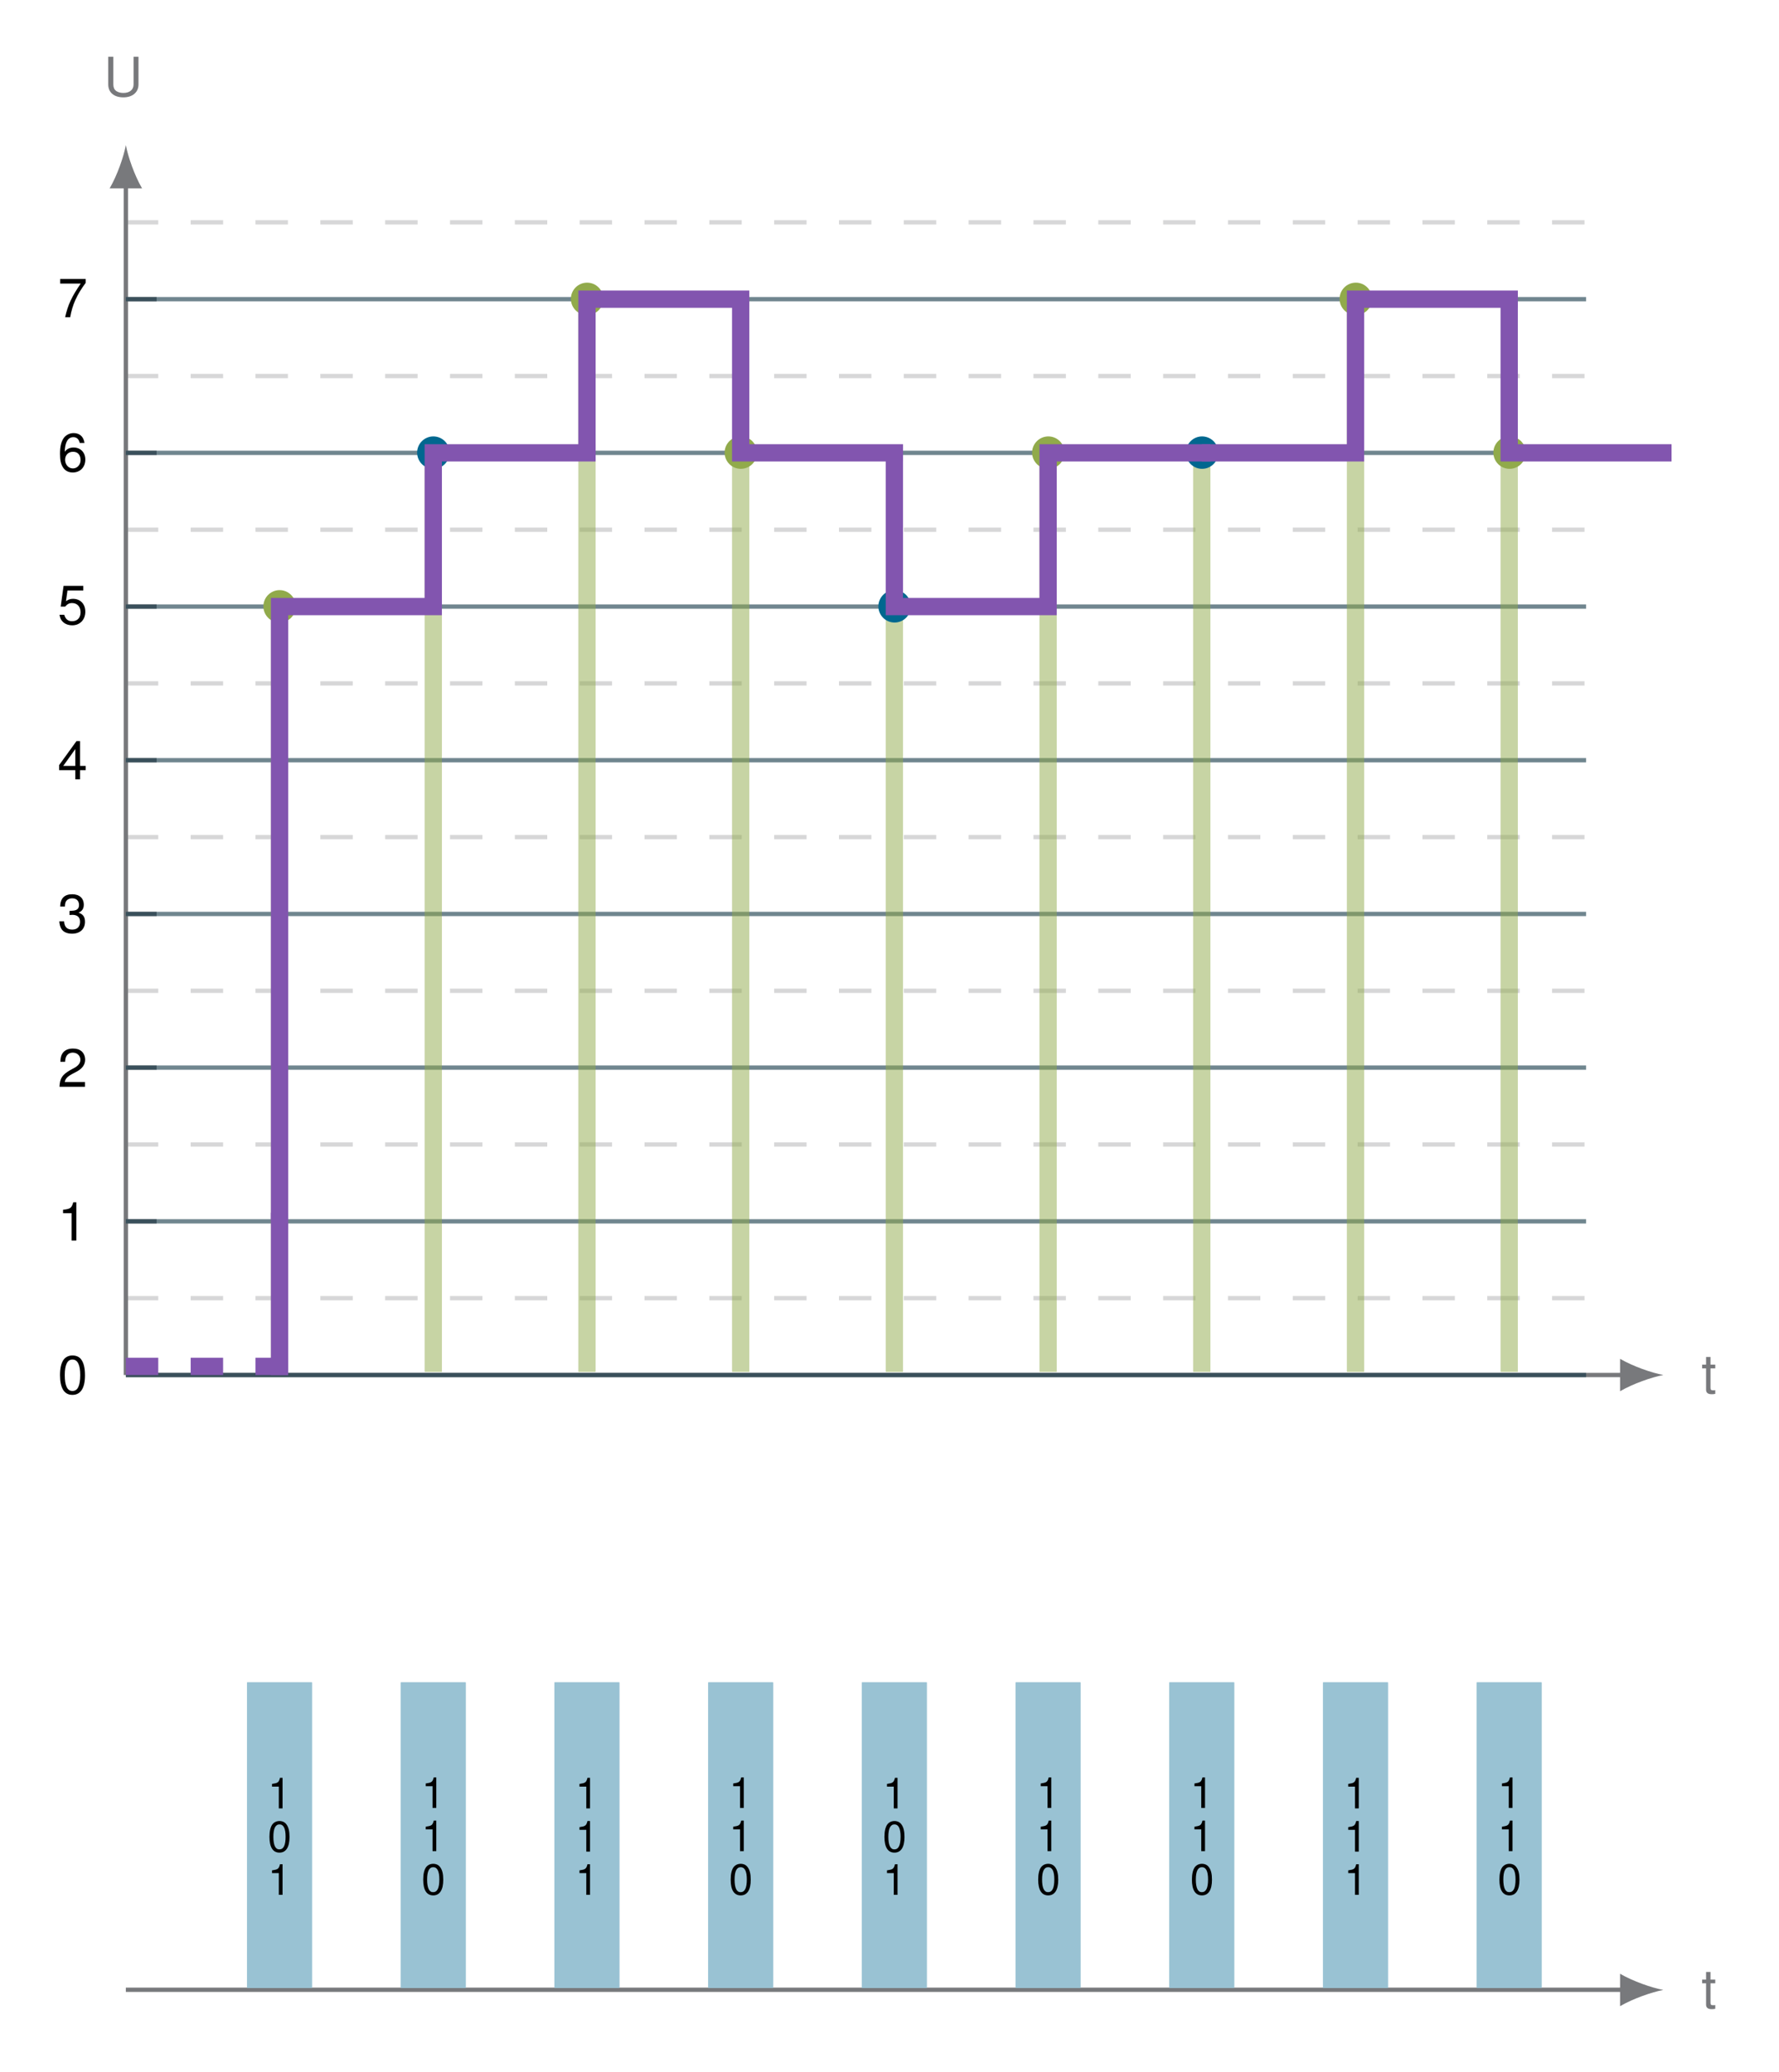 <?xml version="1.0" encoding="UTF-8"?>
<svg xmlns="http://www.w3.org/2000/svg" xmlns:xlink="http://www.w3.org/1999/xlink" width="163.552pt" height="190.488pt" viewBox="0 0 163.552 190.488">
<defs>
<g>
<g id="glyph-0-0">
<path d="M 1.266 -2.609 L 0.828 -2.609 L 0.828 -3.312 L 0.422 -3.312 L 0.422 -2.609 L 0.062 -2.609 L 0.062 -2.266 L 0.422 -2.266 L 0.422 -0.297 C 0.422 -0.031 0.594 0.109 0.922 0.109 C 1.031 0.109 1.125 0.109 1.266 0.078 L 1.266 -0.266 C 1.203 -0.25 1.141 -0.25 1.062 -0.25 C 0.891 -0.25 0.828 -0.297 0.828 -0.484 L 0.828 -2.266 L 1.266 -2.266 Z M 1.266 -2.609 "/>
</g>
<g id="glyph-0-1">
<path d="M 2.75 -3.625 L 2.75 -1.078 C 2.75 -0.594 2.391 -0.297 1.812 -0.297 C 1.547 -0.297 1.328 -0.359 1.141 -0.484 C 0.969 -0.625 0.891 -0.812 0.891 -1.078 L 0.891 -3.625 L 0.422 -3.625 L 0.422 -1.078 C 0.422 -0.344 0.953 0.109 1.812 0.109 C 2.656 0.109 3.203 -0.359 3.203 -1.078 L 3.203 -3.625 Z M 2.75 -3.625 "/>
</g>
<g id="glyph-0-2">
<path d="M 1.359 -3.516 C 1.031 -3.516 0.734 -3.375 0.562 -3.141 C 0.328 -2.828 0.219 -2.359 0.219 -1.703 C 0.219 -0.516 0.609 0.109 1.359 0.109 C 2.109 0.109 2.516 -0.516 2.516 -1.672 C 2.516 -2.359 2.406 -2.812 2.172 -3.141 C 2 -3.391 1.703 -3.516 1.359 -3.516 Z M 1.359 -3.141 C 1.844 -3.141 2.078 -2.656 2.078 -1.719 C 2.078 -0.719 1.844 -0.25 1.359 -0.25 C 0.891 -0.25 0.656 -0.734 0.656 -1.703 C 0.656 -2.656 0.891 -3.141 1.359 -3.141 Z M 1.359 -3.141 "/>
</g>
<g id="glyph-0-3">
<path d="M 1.281 -2.516 L 1.281 0 L 1.719 0 L 1.719 -3.516 L 1.438 -3.516 C 1.281 -2.984 1.188 -2.906 0.5 -2.828 L 0.5 -2.516 Z M 1.281 -2.516 "/>
</g>
<g id="glyph-0-4">
<path d="M 2.516 -0.438 L 0.656 -0.438 C 0.703 -0.719 0.859 -0.906 1.297 -1.156 L 1.797 -1.422 C 2.281 -1.688 2.531 -2.062 2.531 -2.484 C 2.531 -2.781 2.422 -3.062 2.219 -3.25 C 2 -3.438 1.75 -3.516 1.406 -3.516 C 0.969 -3.516 0.625 -3.359 0.438 -3.062 C 0.312 -2.875 0.266 -2.656 0.25 -2.297 L 0.688 -2.297 C 0.703 -2.531 0.734 -2.688 0.797 -2.797 C 0.906 -3.016 1.141 -3.141 1.391 -3.141 C 1.797 -3.141 2.094 -2.859 2.094 -2.484 C 2.094 -2.203 1.922 -1.969 1.609 -1.781 L 1.156 -1.531 C 0.422 -1.109 0.203 -0.781 0.172 0 L 2.516 0 Z M 2.516 -0.438 "/>
</g>
<g id="glyph-0-5">
<path d="M 1.094 -1.609 L 1.156 -1.609 L 1.344 -1.625 C 1.812 -1.625 2.062 -1.406 2.062 -0.984 C 2.062 -0.531 1.797 -0.266 1.344 -0.266 C 0.859 -0.266 0.625 -0.516 0.594 -1.031 L 0.156 -1.031 C 0.172 -0.734 0.234 -0.562 0.312 -0.391 C 0.484 -0.062 0.844 0.109 1.328 0.109 C 2.047 0.109 2.516 -0.312 2.516 -0.984 C 2.516 -1.438 2.344 -1.672 1.922 -1.828 C 2.25 -1.953 2.406 -2.203 2.406 -2.547 C 2.406 -3.156 2 -3.516 1.344 -3.516 C 0.625 -3.516 0.25 -3.141 0.234 -2.391 L 0.672 -2.391 C 0.672 -2.594 0.703 -2.719 0.75 -2.828 C 0.844 -3.016 1.062 -3.141 1.344 -3.141 C 1.734 -3.141 1.969 -2.906 1.969 -2.531 C 1.969 -2.297 1.875 -2.141 1.672 -2.062 C 1.562 -2.016 1.406 -2 1.094 -1.984 Z M 1.094 -1.609 "/>
</g>
<g id="glyph-0-6">
<path d="M 1.625 -0.844 L 1.625 0 L 2.062 0 L 2.062 -0.844 L 2.578 -0.844 L 2.578 -1.234 L 2.062 -1.234 L 2.062 -3.516 L 1.734 -3.516 L 0.141 -1.312 L 0.141 -0.844 Z M 1.625 -1.234 L 0.516 -1.234 L 1.625 -2.781 Z M 1.625 -1.234 "/>
</g>
<g id="glyph-0-7">
<path d="M 2.359 -3.516 L 0.547 -3.516 L 0.281 -1.609 L 0.688 -1.609 C 0.891 -1.844 1.062 -1.938 1.328 -1.938 C 1.797 -1.938 2.109 -1.609 2.109 -1.094 C 2.109 -0.578 1.812 -0.266 1.328 -0.266 C 0.953 -0.266 0.719 -0.469 0.609 -0.859 L 0.172 -0.859 C 0.234 -0.578 0.281 -0.438 0.391 -0.312 C 0.594 -0.047 0.938 0.109 1.344 0.109 C 2.047 0.109 2.547 -0.406 2.547 -1.141 C 2.547 -1.844 2.094 -2.328 1.406 -2.328 C 1.156 -2.328 0.969 -2.25 0.766 -2.109 L 0.906 -3.094 L 2.359 -3.094 Z M 2.359 -3.516 "/>
</g>
<g id="glyph-0-8">
<path d="M 2.469 -2.609 C 2.391 -3.188 2.016 -3.516 1.469 -3.516 C 1.094 -3.516 0.734 -3.328 0.531 -3.016 C 0.312 -2.672 0.219 -2.25 0.219 -1.609 C 0.219 -1.016 0.297 -0.641 0.516 -0.328 C 0.703 -0.047 1.016 0.109 1.391 0.109 C 2.062 0.109 2.547 -0.375 2.547 -1.078 C 2.547 -1.734 2.109 -2.188 1.469 -2.188 C 1.125 -2.188 0.844 -2.062 0.656 -1.797 C 0.672 -2.656 0.938 -3.141 1.453 -3.141 C 1.75 -3.141 1.969 -2.938 2.031 -2.609 Z M 1.422 -1.797 C 1.844 -1.797 2.109 -1.516 2.109 -1.031 C 2.109 -0.594 1.797 -0.266 1.406 -0.266 C 1 -0.266 0.688 -0.609 0.688 -1.062 C 0.688 -1.5 0.984 -1.797 1.422 -1.797 Z M 1.422 -1.797 "/>
</g>
<g id="glyph-0-9">
<path d="M 2.578 -3.516 L 0.234 -3.516 L 0.234 -3.094 L 2.125 -3.094 C 1.297 -1.891 0.953 -1.156 0.688 0 L 1.156 0 C 1.344 -1.125 1.781 -2.094 2.578 -3.156 Z M 2.578 -3.516 "/>
</g>
<g id="glyph-1-0">
<path d="M 1.031 -2 L 1.031 0 L 1.375 0 L 1.375 -2.812 L 1.141 -2.812 C 1.031 -2.375 0.938 -2.328 0.406 -2.25 L 0.406 -2 Z M 1.031 -2 "/>
</g>
<g id="glyph-1-1">
<path d="M 1.094 -2.812 C 0.828 -2.812 0.594 -2.703 0.438 -2.5 C 0.266 -2.266 0.172 -1.875 0.172 -1.359 C 0.172 -0.406 0.484 0.094 1.094 0.094 C 1.688 0.094 2.016 -0.406 2.016 -1.344 C 2.016 -1.891 1.922 -2.25 1.734 -2.5 C 1.594 -2.703 1.359 -2.812 1.094 -2.812 Z M 1.094 -2.5 C 1.469 -2.5 1.656 -2.125 1.656 -1.375 C 1.656 -0.578 1.469 -0.203 1.078 -0.203 C 0.719 -0.203 0.531 -0.594 0.531 -1.359 C 0.531 -2.125 0.719 -2.5 1.094 -2.5 Z M 1.094 -2.5 "/>
</g>
</g>
</defs>
<path fill="none" stroke-width="0.399" stroke-linecap="butt" stroke-linejoin="miter" stroke="rgb(47.06%, 47.452%, 48.627%)" stroke-opacity="1" stroke-miterlimit="10" d="M 0 0.001 L 138.147 0.001 " transform="matrix(0.997, 0, 0, -0.997, 11.57, 126.423)"/>
<path fill-rule="nonzero" fill="rgb(47.06%, 47.452%, 48.627%)" fill-opacity="1" d="M 152.918 126.422 C 151.855 126.223 150.137 125.629 148.941 124.934 L 148.941 127.914 C 150.137 127.219 151.855 126.621 152.918 126.422 "/>
<g fill="rgb(47.06%, 47.452%, 48.627%)" fill-opacity="1">
<use xlink:href="#glyph-0-0" x="156.426" y="128.079"/>
</g>
<path fill="none" stroke-width="0.399" stroke-linecap="butt" stroke-linejoin="miter" stroke="rgb(47.06%, 47.452%, 48.627%)" stroke-opacity="1" stroke-miterlimit="10" d="M 0 0.001 L 0 109.801 " transform="matrix(0.997, 0, 0, -0.997, 11.57, 126.423)"/>
<path fill-rule="nonzero" fill="rgb(47.06%, 47.452%, 48.627%)" fill-opacity="1" d="M 11.57 13.344 C 11.371 14.406 10.777 16.129 10.078 17.32 L 13.062 17.32 C 12.363 16.129 11.77 14.406 11.57 13.344 "/>
<g fill="rgb(47.06%, 47.452%, 48.627%)" fill-opacity="1">
<use xlink:href="#glyph-0-1" x="9.529" y="8.843"/>
</g>
<g fill="rgb(0%, 0%, 0%)" fill-opacity="1">
<use xlink:href="#glyph-0-2" x="5.298" y="128.141"/>
</g>
<path fill="none" stroke-width="0.399" stroke-linecap="butt" stroke-linejoin="miter" stroke="rgb(47.06%, 47.452%, 48.627%)" stroke-opacity="1" stroke-miterlimit="10" d="M 2.836 14.172 L 0 14.172 " transform="matrix(0.997, 0, 0, -0.997, 11.57, 126.423)"/>
<g fill="rgb(0%, 0%, 0%)" fill-opacity="1">
<use xlink:href="#glyph-0-3" x="5.298" y="114.057"/>
</g>
<path fill="none" stroke-width="0.399" stroke-linecap="butt" stroke-linejoin="miter" stroke="rgb(47.06%, 47.452%, 48.627%)" stroke-opacity="1" stroke-miterlimit="10" d="M 2.836 28.348 L 0 28.348 " transform="matrix(0.997, 0, 0, -0.997, 11.57, 126.423)"/>
<g fill="rgb(0%, 0%, 0%)" fill-opacity="1">
<use xlink:href="#glyph-0-4" x="5.298" y="99.923"/>
</g>
<path fill="none" stroke-width="0.399" stroke-linecap="butt" stroke-linejoin="miter" stroke="rgb(47.06%, 47.452%, 48.627%)" stroke-opacity="1" stroke-miterlimit="10" d="M 2.836 42.519 L 0 42.519 " transform="matrix(0.997, 0, 0, -0.997, 11.57, 126.423)"/>
<g fill="rgb(0%, 0%, 0%)" fill-opacity="1">
<use xlink:href="#glyph-0-5" x="5.298" y="85.737"/>
</g>
<path fill="none" stroke-width="0.399" stroke-linecap="butt" stroke-linejoin="miter" stroke="rgb(47.06%, 47.452%, 48.627%)" stroke-opacity="1" stroke-miterlimit="10" d="M 2.836 56.695 L 0 56.695 " transform="matrix(0.997, 0, 0, -0.997, 11.57, 126.423)"/>
<g fill="rgb(0%, 0%, 0%)" fill-opacity="1">
<use xlink:href="#glyph-0-6" x="5.298" y="71.654"/>
</g>
<path fill="none" stroke-width="0.399" stroke-linecap="butt" stroke-linejoin="miter" stroke="rgb(47.06%, 47.452%, 48.627%)" stroke-opacity="1" stroke-miterlimit="10" d="M 2.836 70.866 L 0 70.866 " transform="matrix(0.997, 0, 0, -0.997, 11.57, 126.423)"/>
<g fill="rgb(0%, 0%, 0%)" fill-opacity="1">
<use xlink:href="#glyph-0-7" x="5.298" y="57.384"/>
</g>
<path fill="none" stroke-width="0.399" stroke-linecap="butt" stroke-linejoin="miter" stroke="rgb(47.06%, 47.452%, 48.627%)" stroke-opacity="1" stroke-miterlimit="10" d="M 2.836 85.042 L 0 85.042 " transform="matrix(0.997, 0, 0, -0.997, 11.57, 126.423)"/>
<g fill="rgb(0%, 0%, 0%)" fill-opacity="1">
<use xlink:href="#glyph-0-8" x="5.298" y="43.334"/>
</g>
<path fill="none" stroke-width="0.399" stroke-linecap="butt" stroke-linejoin="miter" stroke="rgb(47.06%, 47.452%, 48.627%)" stroke-opacity="1" stroke-miterlimit="10" d="M 2.836 99.213 L 0 99.213 " transform="matrix(0.997, 0, 0, -0.997, 11.57, 126.423)"/>
<g fill="rgb(0%, 0%, 0%)" fill-opacity="1">
<use xlink:href="#glyph-0-9" x="5.298" y="29.166"/>
</g>
<path fill="none" stroke-width="0.399" stroke-linecap="butt" stroke-linejoin="miter" stroke="rgb(7.059%, 21.175%, 27.06%)" stroke-opacity="0.6" stroke-miterlimit="10" d="M 0 0.001 L 134.649 0.001 " transform="matrix(0.997, 0, 0, -0.997, 11.57, 126.423)"/>
<path fill="none" stroke-width="0.399" stroke-linecap="butt" stroke-linejoin="miter" stroke="rgb(7.059%, 21.175%, 27.06%)" stroke-opacity="0.6" stroke-miterlimit="10" d="M 0 14.172 L 134.649 14.172 " transform="matrix(0.997, 0, 0, -0.997, 11.57, 126.423)"/>
<path fill="none" stroke-width="0.399" stroke-linecap="butt" stroke-linejoin="miter" stroke="rgb(7.059%, 21.175%, 27.06%)" stroke-opacity="0.6" stroke-miterlimit="10" d="M 0 28.348 L 134.649 28.348 " transform="matrix(0.997, 0, 0, -0.997, 11.57, 126.423)"/>
<path fill="none" stroke-width="0.399" stroke-linecap="butt" stroke-linejoin="miter" stroke="rgb(7.059%, 21.175%, 27.06%)" stroke-opacity="0.6" stroke-miterlimit="10" d="M 0 42.519 L 134.649 42.519 " transform="matrix(0.997, 0, 0, -0.997, 11.57, 126.423)"/>
<path fill="none" stroke-width="0.399" stroke-linecap="butt" stroke-linejoin="miter" stroke="rgb(7.059%, 21.175%, 27.06%)" stroke-opacity="0.6" stroke-miterlimit="10" d="M 0 56.695 L 134.649 56.695 " transform="matrix(0.997, 0, 0, -0.997, 11.57, 126.423)"/>
<path fill="none" stroke-width="0.399" stroke-linecap="butt" stroke-linejoin="miter" stroke="rgb(7.059%, 21.175%, 27.06%)" stroke-opacity="0.6" stroke-miterlimit="10" d="M 0 70.866 L 134.649 70.866 " transform="matrix(0.997, 0, 0, -0.997, 11.57, 126.423)"/>
<path fill="none" stroke-width="0.399" stroke-linecap="butt" stroke-linejoin="miter" stroke="rgb(7.059%, 21.175%, 27.06%)" stroke-opacity="0.6" stroke-miterlimit="10" d="M 0 85.042 L 134.649 85.042 " transform="matrix(0.997, 0, 0, -0.997, 11.57, 126.423)"/>
<path fill="none" stroke-width="0.399" stroke-linecap="butt" stroke-linejoin="miter" stroke="rgb(7.059%, 21.175%, 27.06%)" stroke-opacity="0.6" stroke-miterlimit="10" d="M 0 99.213 L 134.649 99.213 " transform="matrix(0.997, 0, 0, -0.997, 11.57, 126.423)"/>
<path fill="none" stroke-width="0.399" stroke-linecap="butt" stroke-linejoin="miter" stroke="rgb(47.06%, 47.452%, 48.627%)" stroke-opacity="0.3" stroke-dasharray="2.989 2.989" stroke-miterlimit="10" d="M 0 7.086 L 134.649 7.086 " transform="matrix(0.997, 0, 0, -0.997, 11.57, 126.423)"/>
<path fill="none" stroke-width="0.399" stroke-linecap="butt" stroke-linejoin="miter" stroke="rgb(47.06%, 47.452%, 48.627%)" stroke-opacity="0.3" stroke-dasharray="2.989 2.989" stroke-miterlimit="10" d="M 0 21.262 L 134.649 21.262 " transform="matrix(0.997, 0, 0, -0.997, 11.57, 126.423)"/>
<path fill="none" stroke-width="0.399" stroke-linecap="butt" stroke-linejoin="miter" stroke="rgb(47.06%, 47.452%, 48.627%)" stroke-opacity="0.3" stroke-dasharray="2.989 2.989" stroke-miterlimit="10" d="M 0 35.433 L 134.649 35.433 " transform="matrix(0.997, 0, 0, -0.997, 11.57, 126.423)"/>
<path fill="none" stroke-width="0.399" stroke-linecap="butt" stroke-linejoin="miter" stroke="rgb(47.06%, 47.452%, 48.627%)" stroke-opacity="0.3" stroke-dasharray="2.989 2.989" stroke-miterlimit="10" d="M 0 49.605 L 134.649 49.605 " transform="matrix(0.997, 0, 0, -0.997, 11.57, 126.423)"/>
<path fill="none" stroke-width="0.399" stroke-linecap="butt" stroke-linejoin="miter" stroke="rgb(47.06%, 47.452%, 48.627%)" stroke-opacity="0.3" stroke-dasharray="2.989 2.989" stroke-miterlimit="10" d="M 0 63.78 L 134.649 63.78 " transform="matrix(0.997, 0, 0, -0.997, 11.57, 126.423)"/>
<path fill="none" stroke-width="0.399" stroke-linecap="butt" stroke-linejoin="miter" stroke="rgb(47.06%, 47.452%, 48.627%)" stroke-opacity="0.3" stroke-dasharray="2.989 2.989" stroke-miterlimit="10" d="M 0 77.952 L 134.649 77.952 " transform="matrix(0.997, 0, 0, -0.997, 11.57, 126.423)"/>
<path fill="none" stroke-width="0.399" stroke-linecap="butt" stroke-linejoin="miter" stroke="rgb(47.06%, 47.452%, 48.627%)" stroke-opacity="0.3" stroke-dasharray="2.989 2.989" stroke-miterlimit="10" d="M 0 92.127 L 134.649 92.127 " transform="matrix(0.997, 0, 0, -0.997, 11.57, 126.423)"/>
<path fill="none" stroke-width="0.399" stroke-linecap="butt" stroke-linejoin="miter" stroke="rgb(47.06%, 47.452%, 48.627%)" stroke-opacity="0.3" stroke-dasharray="2.989 2.989" stroke-miterlimit="10" d="M 0 106.299 L 134.649 106.299 " transform="matrix(0.997, 0, 0, -0.997, 11.57, 126.423)"/>
<path fill="none" stroke-width="1.594" stroke-linecap="butt" stroke-linejoin="miter" stroke="rgb(56.862%, 66.666%, 29.413%)" stroke-opacity="0.5" stroke-miterlimit="10" d="M 14.172 0.283 L 14.172 70.866 " transform="matrix(0.997, 0, 0, -0.997, 11.57, 126.423)"/>
<path fill-rule="nonzero" fill="rgb(56.862%, 66.666%, 29.413%)" fill-opacity="1" d="M 27.195 55.75 C 27.195 54.926 26.527 54.258 25.703 54.258 C 24.883 54.258 24.215 54.926 24.215 55.75 C 24.215 56.574 24.883 57.238 25.703 57.238 C 26.527 57.238 27.195 56.574 27.195 55.75 Z M 27.195 55.75 "/>
<path fill="none" stroke-width="1.594" stroke-linecap="butt" stroke-linejoin="miter" stroke="rgb(56.862%, 66.666%, 29.413%)" stroke-opacity="0.5" stroke-miterlimit="10" d="M 28.347 0.283 L 28.347 85.042 " transform="matrix(0.997, 0, 0, -0.997, 11.57, 126.423)"/>
<path fill-rule="nonzero" fill="rgb(0.391%, 40.392%, 56.078%)" fill-opacity="1" d="M 41.328 41.613 C 41.328 40.793 40.664 40.125 39.84 40.125 C 39.016 40.125 38.348 40.793 38.348 41.613 C 38.348 42.438 39.016 43.105 39.84 43.105 C 40.664 43.105 41.328 42.438 41.328 41.613 Z M 41.328 41.613 "/>
<path fill="none" stroke-width="1.594" stroke-linecap="butt" stroke-linejoin="miter" stroke="rgb(56.862%, 66.666%, 29.413%)" stroke-opacity="0.5" stroke-miterlimit="10" d="M 42.518 0.283 L 42.518 99.213 " transform="matrix(0.997, 0, 0, -0.997, 11.57, 126.423)"/>
<path fill-rule="nonzero" fill="rgb(56.862%, 66.666%, 29.413%)" fill-opacity="1" d="M 55.465 27.48 C 55.465 26.656 54.797 25.988 53.973 25.988 C 53.152 25.988 52.484 26.656 52.484 27.48 C 52.484 28.305 53.152 28.969 53.973 28.969 C 54.797 28.969 55.465 28.305 55.465 27.48 Z M 55.465 27.48 "/>
<path fill="none" stroke-width="1.594" stroke-linecap="butt" stroke-linejoin="miter" stroke="rgb(56.862%, 66.666%, 29.413%)" stroke-opacity="0.5" stroke-miterlimit="10" d="M 56.694 0.283 L 56.694 85.042 " transform="matrix(0.997, 0, 0, -0.997, 11.57, 126.423)"/>
<path fill-rule="nonzero" fill="rgb(56.862%, 66.666%, 29.413%)" fill-opacity="1" d="M 69.598 41.613 C 69.598 40.793 68.934 40.125 68.109 40.125 C 67.285 40.125 66.617 40.793 66.617 41.613 C 66.617 42.438 67.285 43.105 68.109 43.105 C 68.934 43.105 69.598 42.438 69.598 41.613 Z M 69.598 41.613 "/>
<path fill="none" stroke-width="1.594" stroke-linecap="butt" stroke-linejoin="miter" stroke="rgb(56.862%, 66.666%, 29.413%)" stroke-opacity="0.5" stroke-miterlimit="10" d="M 70.865 0.283 L 70.865 70.866 " transform="matrix(0.997, 0, 0, -0.997, 11.57, 126.423)"/>
<path fill-rule="nonzero" fill="rgb(0.391%, 40.392%, 56.078%)" fill-opacity="1" d="M 83.734 55.75 C 83.734 54.926 83.066 54.258 82.242 54.258 C 81.422 54.258 80.754 54.926 80.754 55.75 C 80.754 56.574 81.422 57.238 82.242 57.238 C 83.066 57.238 83.734 56.574 83.734 55.75 Z M 83.734 55.75 "/>
<path fill="none" stroke-width="1.594" stroke-linecap="butt" stroke-linejoin="miter" stroke="rgb(56.862%, 66.666%, 29.413%)" stroke-opacity="0.5" stroke-miterlimit="10" d="M 85.041 0.283 L 85.041 85.042 " transform="matrix(0.997, 0, 0, -0.997, 11.57, 126.423)"/>
<path fill-rule="nonzero" fill="rgb(56.862%, 66.666%, 29.413%)" fill-opacity="1" d="M 97.867 41.613 C 97.867 40.793 97.203 40.125 96.379 40.125 C 95.555 40.125 94.887 40.793 94.887 41.613 C 94.887 42.438 95.555 43.105 96.379 43.105 C 97.203 43.105 97.867 42.438 97.867 41.613 Z M 97.867 41.613 "/>
<path fill="none" stroke-width="1.594" stroke-linecap="butt" stroke-linejoin="miter" stroke="rgb(56.862%, 66.666%, 29.413%)" stroke-opacity="0.5" stroke-miterlimit="10" d="M 99.212 0.283 L 99.212 85.042 " transform="matrix(0.997, 0, 0, -0.997, 11.57, 126.423)"/>
<path fill-rule="nonzero" fill="rgb(0.391%, 40.392%, 56.078%)" fill-opacity="1" d="M 112.004 41.613 C 112.004 40.793 111.336 40.125 110.512 40.125 C 109.691 40.125 109.023 40.793 109.023 41.613 C 109.023 42.438 109.691 43.105 110.512 43.105 C 111.336 43.105 112.004 42.438 112.004 41.613 Z M 112.004 41.613 "/>
<path fill="none" stroke-width="1.594" stroke-linecap="butt" stroke-linejoin="miter" stroke="rgb(56.862%, 66.666%, 29.413%)" stroke-opacity="0.5" stroke-miterlimit="10" d="M 113.388 0.283 L 113.388 99.213 " transform="matrix(0.997, 0, 0, -0.997, 11.57, 126.423)"/>
<path fill-rule="nonzero" fill="rgb(56.862%, 66.666%, 29.413%)" fill-opacity="1" d="M 126.137 27.48 C 126.137 26.656 125.473 25.988 124.648 25.988 C 123.824 25.988 123.156 26.656 123.156 27.48 C 123.156 28.305 123.824 28.969 124.648 28.969 C 125.473 28.969 126.137 28.305 126.137 27.48 Z M 126.137 27.48 "/>
<path fill="none" stroke-width="1.594" stroke-linecap="butt" stroke-linejoin="miter" stroke="rgb(56.862%, 66.666%, 29.413%)" stroke-opacity="0.5" stroke-miterlimit="10" d="M 127.559 0.283 L 127.559 85.042 " transform="matrix(0.997, 0, 0, -0.997, 11.57, 126.423)"/>
<path fill-rule="nonzero" fill="rgb(56.862%, 66.666%, 29.413%)" fill-opacity="1" d="M 140.273 41.613 C 140.273 40.793 139.605 40.125 138.781 40.125 C 137.961 40.125 137.293 40.793 137.293 41.613 C 137.293 42.438 137.961 43.105 138.781 43.105 C 139.605 43.105 140.273 42.438 140.273 41.613 Z M 140.273 41.613 "/>
<path fill="none" stroke-width="0.399" stroke-linecap="butt" stroke-linejoin="miter" stroke="rgb(47.06%, 47.452%, 48.627%)" stroke-opacity="1" stroke-miterlimit="10" d="M 0 -56.693 L 138.147 -56.693 " transform="matrix(0.997, 0, 0, -0.997, 11.57, 126.423)"/>
<path fill-rule="nonzero" fill="rgb(47.06%, 47.452%, 48.627%)" fill-opacity="1" d="M 152.918 182.961 C 151.855 182.762 150.137 182.168 148.941 181.473 L 148.941 184.453 C 150.137 183.758 151.855 183.16 152.918 182.961 "/>
<g fill="rgb(47.06%, 47.452%, 48.627%)" fill-opacity="1">
<use xlink:href="#glyph-0-0" x="156.426" y="184.617"/>
</g>
<path fill="none" stroke-width="5.978" stroke-linecap="butt" stroke-linejoin="miter" stroke="rgb(60.155%, 76.157%, 82.43%)" stroke-opacity="1" stroke-miterlimit="10" d="M 14.172 -56.525 L 14.172 -28.346 " transform="matrix(0.997, 0, 0, -0.997, 11.57, 126.423)"/>
<path fill="none" stroke-width="5.978" stroke-linecap="butt" stroke-linejoin="miter" stroke="rgb(60.155%, 76.157%, 82.43%)" stroke-opacity="1" stroke-miterlimit="10" d="M 28.347 -56.525 L 28.347 -28.346 " transform="matrix(0.997, 0, 0, -0.997, 11.57, 126.423)"/>
<path fill="none" stroke-width="5.978" stroke-linecap="butt" stroke-linejoin="miter" stroke="rgb(60.155%, 76.157%, 82.43%)" stroke-opacity="1" stroke-miterlimit="10" d="M 42.518 -56.525 L 42.518 -28.346 " transform="matrix(0.997, 0, 0, -0.997, 11.57, 126.423)"/>
<path fill="none" stroke-width="5.978" stroke-linecap="butt" stroke-linejoin="miter" stroke="rgb(60.155%, 76.157%, 82.43%)" stroke-opacity="1" stroke-miterlimit="10" d="M 56.694 -56.525 L 56.694 -28.346 " transform="matrix(0.997, 0, 0, -0.997, 11.57, 126.423)"/>
<path fill="none" stroke-width="5.978" stroke-linecap="butt" stroke-linejoin="miter" stroke="rgb(60.155%, 76.157%, 82.43%)" stroke-opacity="1" stroke-miterlimit="10" d="M 70.865 -56.525 L 70.865 -28.346 " transform="matrix(0.997, 0, 0, -0.997, 11.57, 126.423)"/>
<path fill="none" stroke-width="5.978" stroke-linecap="butt" stroke-linejoin="miter" stroke="rgb(60.155%, 76.157%, 82.43%)" stroke-opacity="1" stroke-miterlimit="10" d="M 85.041 -56.525 L 85.041 -28.346 " transform="matrix(0.997, 0, 0, -0.997, 11.57, 126.423)"/>
<path fill="none" stroke-width="5.978" stroke-linecap="butt" stroke-linejoin="miter" stroke="rgb(60.155%, 76.157%, 82.43%)" stroke-opacity="1" stroke-miterlimit="10" d="M 99.212 -56.525 L 99.212 -28.346 " transform="matrix(0.997, 0, 0, -0.997, 11.57, 126.423)"/>
<path fill="none" stroke-width="5.978" stroke-linecap="butt" stroke-linejoin="miter" stroke="rgb(60.155%, 76.157%, 82.43%)" stroke-opacity="1" stroke-miterlimit="10" d="M 113.388 -56.525 L 113.388 -28.346 " transform="matrix(0.997, 0, 0, -0.997, 11.57, 126.423)"/>
<path fill="none" stroke-width="5.978" stroke-linecap="butt" stroke-linejoin="miter" stroke="rgb(60.155%, 76.157%, 82.43%)" stroke-opacity="1" stroke-miterlimit="10" d="M 127.559 -56.525 L 127.559 -28.346 " transform="matrix(0.997, 0, 0, -0.997, 11.57, 126.423)"/>
<path fill="none" stroke-width="5.978" stroke-linecap="butt" stroke-linejoin="miter" stroke="rgb(60.155%, 76.157%, 82.43%)" stroke-opacity="1" stroke-miterlimit="10" d="M 14.172 -56.525 L 14.172 -28.346 " transform="matrix(0.997, 0, 0, -0.997, 11.57, 126.423)"/>
<g fill="rgb(0%, 0%, 0%)" fill-opacity="1">
<use xlink:href="#glyph-1-0" x="24.601" y="166.267"/>
</g>
<g fill="rgb(0%, 0%, 0%)" fill-opacity="1">
<use xlink:href="#glyph-1-1" x="24.601" y="170.242"/>
</g>
<g fill="rgb(0%, 0%, 0%)" fill-opacity="1">
<use xlink:href="#glyph-1-0" x="24.601" y="174.216"/>
</g>
<path fill="none" stroke-width="5.978" stroke-linecap="butt" stroke-linejoin="miter" stroke="rgb(60.155%, 76.157%, 82.43%)" stroke-opacity="1" stroke-miterlimit="10" d="M 28.347 -56.525 L 28.347 -28.346 " transform="matrix(0.997, 0, 0, -0.997, 11.57, 126.423)"/>
<g fill="rgb(0%, 0%, 0%)" fill-opacity="1">
<use xlink:href="#glyph-1-0" x="38.735" y="166.227"/>
</g>
<g fill="rgb(0%, 0%, 0%)" fill-opacity="1">
<use xlink:href="#glyph-1-0" x="38.735" y="170.201"/>
</g>
<g fill="rgb(0%, 0%, 0%)" fill-opacity="1">
<use xlink:href="#glyph-1-1" x="38.735" y="174.175"/>
</g>
<path fill="none" stroke-width="5.978" stroke-linecap="butt" stroke-linejoin="miter" stroke="rgb(60.155%, 76.157%, 82.43%)" stroke-opacity="1" stroke-miterlimit="10" d="M 42.518 -56.525 L 42.518 -28.346 " transform="matrix(0.997, 0, 0, -0.997, 11.57, 126.423)"/>
<g fill="rgb(0%, 0%, 0%)" fill-opacity="1">
<use xlink:href="#glyph-1-0" x="52.869" y="166.267"/>
</g>
<g fill="rgb(0%, 0%, 0%)" fill-opacity="1">
<use xlink:href="#glyph-1-0" x="52.869" y="170.242"/>
</g>
<g fill="rgb(0%, 0%, 0%)" fill-opacity="1">
<use xlink:href="#glyph-1-0" x="52.869" y="174.216"/>
</g>
<path fill="none" stroke-width="5.978" stroke-linecap="butt" stroke-linejoin="miter" stroke="rgb(60.155%, 76.157%, 82.43%)" stroke-opacity="1" stroke-miterlimit="10" d="M 56.694 -56.525 L 56.694 -28.346 " transform="matrix(0.997, 0, 0, -0.997, 11.57, 126.423)"/>
<g fill="rgb(0%, 0%, 0%)" fill-opacity="1">
<use xlink:href="#glyph-1-0" x="67.003" y="166.227"/>
</g>
<g fill="rgb(0%, 0%, 0%)" fill-opacity="1">
<use xlink:href="#glyph-1-0" x="67.003" y="170.201"/>
</g>
<g fill="rgb(0%, 0%, 0%)" fill-opacity="1">
<use xlink:href="#glyph-1-1" x="67.003" y="174.175"/>
</g>
<path fill="none" stroke-width="5.978" stroke-linecap="butt" stroke-linejoin="miter" stroke="rgb(60.155%, 76.157%, 82.43%)" stroke-opacity="1" stroke-miterlimit="10" d="M 70.865 -56.525 L 70.865 -28.346 " transform="matrix(0.997, 0, 0, -0.997, 11.57, 126.423)"/>
<g fill="rgb(0%, 0%, 0%)" fill-opacity="1">
<use xlink:href="#glyph-1-0" x="81.139" y="166.267"/>
</g>
<g fill="rgb(0%, 0%, 0%)" fill-opacity="1">
<use xlink:href="#glyph-1-1" x="81.139" y="170.242"/>
</g>
<g fill="rgb(0%, 0%, 0%)" fill-opacity="1">
<use xlink:href="#glyph-1-0" x="81.139" y="174.216"/>
</g>
<path fill="none" stroke-width="5.978" stroke-linecap="butt" stroke-linejoin="miter" stroke="rgb(60.155%, 76.157%, 82.43%)" stroke-opacity="1" stroke-miterlimit="10" d="M 85.041 -56.525 L 85.041 -28.346 " transform="matrix(0.997, 0, 0, -0.997, 11.57, 126.423)"/>
<g fill="rgb(0%, 0%, 0%)" fill-opacity="1">
<use xlink:href="#glyph-1-0" x="95.273" y="166.227"/>
</g>
<g fill="rgb(0%, 0%, 0%)" fill-opacity="1">
<use xlink:href="#glyph-1-0" x="95.273" y="170.201"/>
</g>
<g fill="rgb(0%, 0%, 0%)" fill-opacity="1">
<use xlink:href="#glyph-1-1" x="95.273" y="174.175"/>
</g>
<path fill="none" stroke-width="5.978" stroke-linecap="butt" stroke-linejoin="miter" stroke="rgb(60.155%, 76.157%, 82.43%)" stroke-opacity="1" stroke-miterlimit="10" d="M 99.212 -56.525 L 99.212 -28.346 " transform="matrix(0.997, 0, 0, -0.997, 11.57, 126.423)"/>
<g fill="rgb(0%, 0%, 0%)" fill-opacity="1">
<use xlink:href="#glyph-1-0" x="109.407" y="166.227"/>
</g>
<g fill="rgb(0%, 0%, 0%)" fill-opacity="1">
<use xlink:href="#glyph-1-0" x="109.407" y="170.201"/>
</g>
<g fill="rgb(0%, 0%, 0%)" fill-opacity="1">
<use xlink:href="#glyph-1-1" x="109.407" y="174.175"/>
</g>
<path fill="none" stroke-width="5.978" stroke-linecap="butt" stroke-linejoin="miter" stroke="rgb(60.155%, 76.157%, 82.43%)" stroke-opacity="1" stroke-miterlimit="10" d="M 113.388 -56.525 L 113.388 -28.346 " transform="matrix(0.997, 0, 0, -0.997, 11.57, 126.423)"/>
<g fill="rgb(0%, 0%, 0%)" fill-opacity="1">
<use xlink:href="#glyph-1-0" x="123.542" y="166.267"/>
</g>
<g fill="rgb(0%, 0%, 0%)" fill-opacity="1">
<use xlink:href="#glyph-1-0" x="123.542" y="170.242"/>
</g>
<g fill="rgb(0%, 0%, 0%)" fill-opacity="1">
<use xlink:href="#glyph-1-0" x="123.542" y="174.216"/>
</g>
<path fill="none" stroke-width="5.978" stroke-linecap="butt" stroke-linejoin="miter" stroke="rgb(60.155%, 76.157%, 82.43%)" stroke-opacity="1" stroke-miterlimit="10" d="M 127.559 -56.525 L 127.559 -28.346 " transform="matrix(0.997, 0, 0, -0.997, 11.57, 126.423)"/>
<g fill="rgb(0%, 0%, 0%)" fill-opacity="1">
<use xlink:href="#glyph-1-0" x="137.676" y="166.227"/>
</g>
<g fill="rgb(0%, 0%, 0%)" fill-opacity="1">
<use xlink:href="#glyph-1-0" x="137.676" y="170.201"/>
</g>
<g fill="rgb(0%, 0%, 0%)" fill-opacity="1">
<use xlink:href="#glyph-1-1" x="137.676" y="174.175"/>
</g>
<path fill="none" stroke-width="1.594" stroke-linecap="butt" stroke-linejoin="miter" stroke="rgb(50.98%, 33.333%, 68.625%)" stroke-opacity="1" stroke-dasharray="2.989 2.989" stroke-miterlimit="10" d="M 0 0.796 L 14.971 0.796 " transform="matrix(0.997, 0, 0, -0.997, 11.57, 126.423)"/>
<path fill="none" stroke-width="1.594" stroke-linecap="butt" stroke-linejoin="miter" stroke="rgb(50.98%, 33.333%, 68.625%)" stroke-opacity="1" stroke-miterlimit="10" d="M 14.172 0.001 L 14.172 14.172 L 14.971 14.172 " transform="matrix(0.997, 0, 0, -0.997, 11.57, 126.423)"/>
<path fill="none" stroke-width="1.594" stroke-linecap="butt" stroke-linejoin="miter" stroke="rgb(50.98%, 33.333%, 68.625%)" stroke-opacity="1" stroke-miterlimit="10" d="M 14.172 14.172 L 14.172 70.866 L 29.142 70.866 " transform="matrix(0.997, 0, 0, -0.997, 11.57, 126.423)"/>
<path fill="none" stroke-width="1.594" stroke-linecap="butt" stroke-linejoin="miter" stroke="rgb(50.98%, 33.333%, 68.625%)" stroke-opacity="1" stroke-miterlimit="10" d="M 28.347 70.866 L 28.347 85.042 L 43.318 85.042 " transform="matrix(0.997, 0, 0, -0.997, 11.57, 126.423)"/>
<path fill="none" stroke-width="1.594" stroke-linecap="butt" stroke-linejoin="miter" stroke="rgb(50.98%, 33.333%, 68.625%)" stroke-opacity="1" stroke-miterlimit="10" d="M 42.518 85.042 L 42.518 99.213 L 57.489 99.213 " transform="matrix(0.997, 0, 0, -0.997, 11.57, 126.423)"/>
<path fill="none" stroke-width="1.594" stroke-linecap="butt" stroke-linejoin="miter" stroke="rgb(50.98%, 33.333%, 68.625%)" stroke-opacity="1" stroke-miterlimit="10" d="M 56.694 99.213 L 56.694 85.042 L 71.665 85.042 " transform="matrix(0.997, 0, 0, -0.997, 11.57, 126.423)"/>
<path fill="none" stroke-width="1.594" stroke-linecap="butt" stroke-linejoin="miter" stroke="rgb(50.98%, 33.333%, 68.625%)" stroke-opacity="1" stroke-miterlimit="10" d="M 70.865 85.042 L 70.865 70.866 L 85.836 70.866 " transform="matrix(0.997, 0, 0, -0.997, 11.57, 126.423)"/>
<path fill="none" stroke-width="1.594" stroke-linecap="butt" stroke-linejoin="miter" stroke="rgb(50.98%, 33.333%, 68.625%)" stroke-opacity="1" stroke-miterlimit="10" d="M 85.041 70.866 L 85.041 85.042 L 100.011 85.042 " transform="matrix(0.997, 0, 0, -0.997, 11.57, 126.423)"/>
<path fill="none" stroke-width="1.594" stroke-linecap="butt" stroke-linejoin="miter" stroke="rgb(50.98%, 33.333%, 68.625%)" stroke-opacity="1" stroke-miterlimit="10" d="M 99.212 85.042 L 114.183 85.042 " transform="matrix(0.997, 0, 0, -0.997, 11.57, 126.423)"/>
<path fill="none" stroke-width="1.594" stroke-linecap="butt" stroke-linejoin="miter" stroke="rgb(50.98%, 33.333%, 68.625%)" stroke-opacity="1" stroke-miterlimit="10" d="M 113.388 85.042 L 113.388 99.213 L 128.358 99.213 " transform="matrix(0.997, 0, 0, -0.997, 11.57, 126.423)"/>
<path fill="none" stroke-width="1.594" stroke-linecap="butt" stroke-linejoin="miter" stroke="rgb(50.98%, 33.333%, 68.625%)" stroke-opacity="1" stroke-miterlimit="10" d="M 127.559 99.213 L 127.559 85.042 L 142.53 85.042 " transform="matrix(0.997, 0, 0, -0.997, 11.57, 126.423)"/>
</svg>
